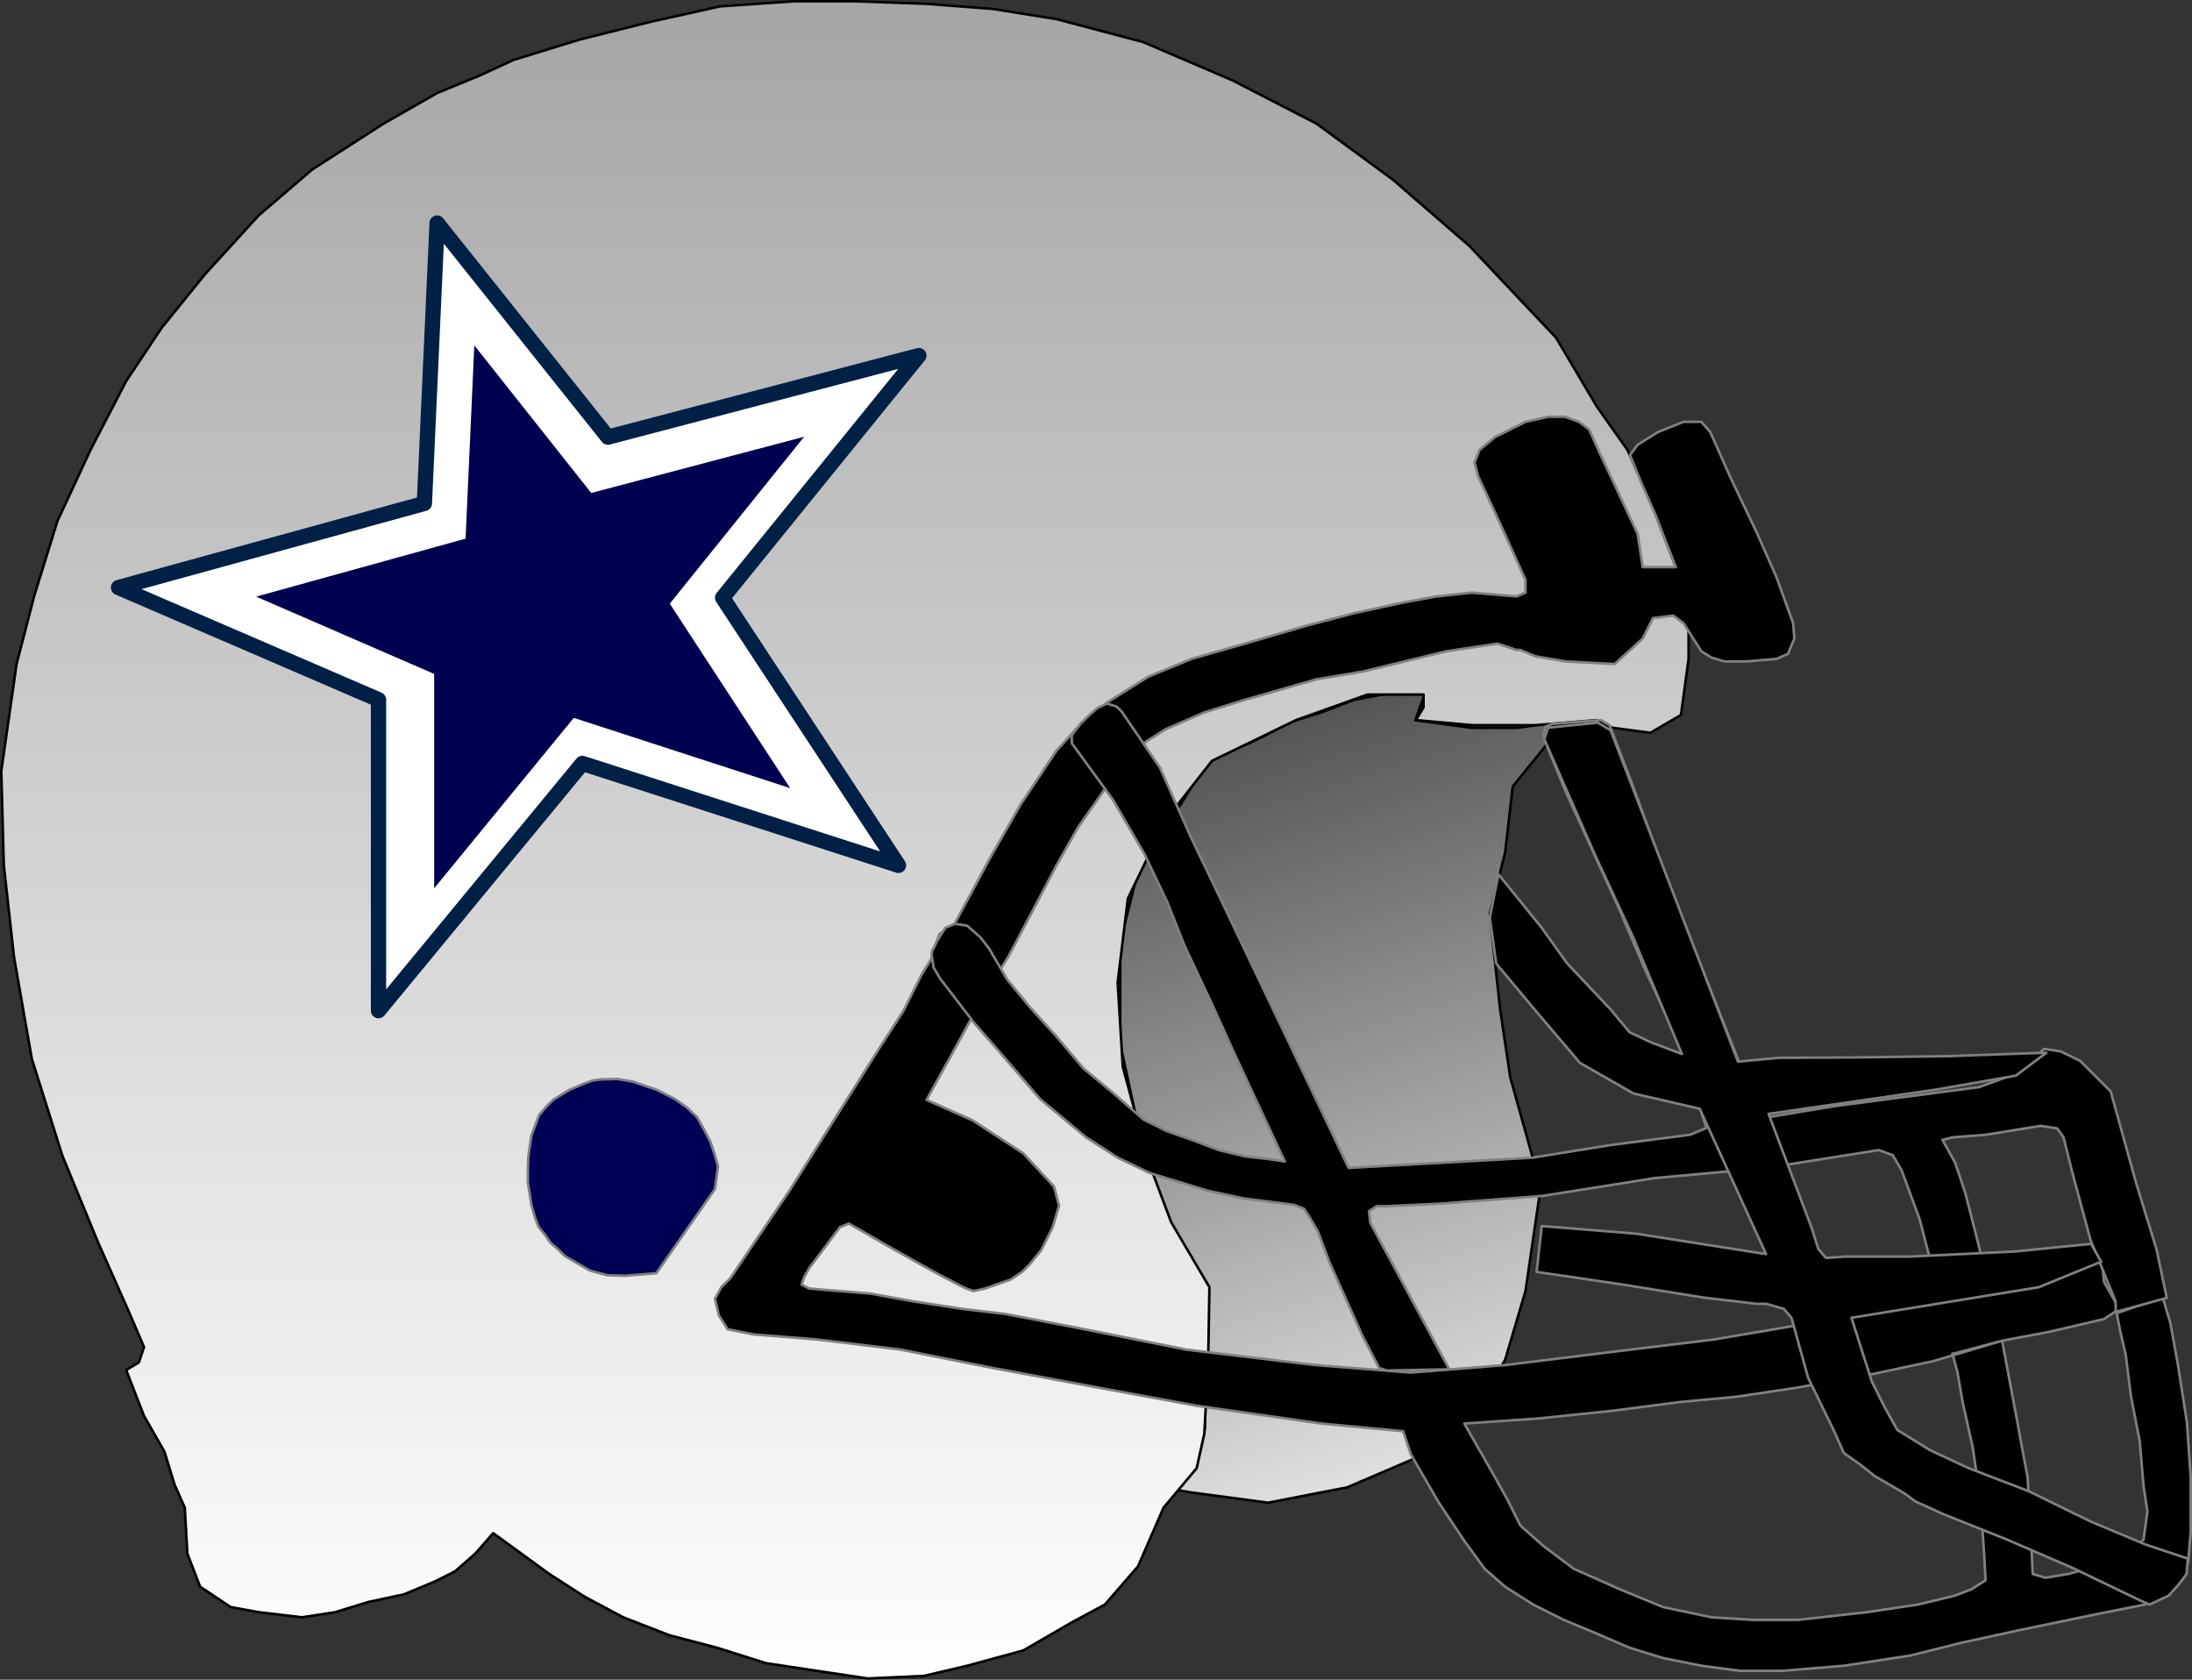 <?xml version="1.0" encoding="UTF-8" standalone="no"?>
<!DOCTYPE svg PUBLIC "-//W3C//DTD SVG 1.1//EN" "http://www.w3.org/Graphics/SVG/1.1/DTD/svg11.dtd">
<svg xmlns="http://www.w3.org/2000/svg" xmlns:xl="http://www.w3.org/1999/xlink" version="1.1" viewBox="-706.5 -192.5 860 659" width="860pt" height="659pt" xmlns:dc="http://purl.org/dc/elements/1.1/">
  <rect x="-706.5" y="-192.5" width="860" height="659" fill="#333333" stroke="none"/>
  <defs>
    <linearGradient x1="0" x2="1" id="Gradient" gradientUnits="userSpaceOnUse">
      <stop offset="0" stop-color="#464646"/>
      <stop offset="1" stop-color="#f0f0f0"/>
    </linearGradient>
    <linearGradient id="Obj_Gradient" xl:href="#Gradient" gradientTransform="translate(-230.614 67.222) rotate(72) scale(359.227)"/>
    <linearGradient x1="0" x2="1" id="Gradient_2" gradientUnits="userSpaceOnUse">
      <stop offset="0" stop-color="#a5a5a5"/>
      <stop offset="1" stop-color="white"/>
    </linearGradient>
    <linearGradient id="Obj_Gradient_2" xl:href="#Gradient_2" gradientTransform="translate(-375 -192) rotate(90) scale(658)"/>
  </defs>
  <g stroke="none" stroke-opacity="1" stroke-dasharray="none" fill="none" fill-opacity="1">
    <title>Dallas</title>
    <g>
      <title>Capa 1</title>
      <path d="M -239 393.045 L -209 397.045 L -178 391.045 L -150 379.045 L -128 361.045 L -116 341.045 L -108 314.045 L -102 273.045 L -114 230.045 L -118 203.045 L -122 166.045 L -116 142.045 L -113 116.045 L -100 100.045 L -83.22 91.045 L -90.22 91.045 L -97.22 91.045 L -111.22 93.045 L -129.22 93.045 L -151.22 90.045 L -147.22 79.045 L -159.22 79.045 L -175.22 82.045 L -188.22 87.045 L -201.22 91.045 L -208.22 95.045 L -216.22 99.045 L -232.22 105.045 L -243.22 123.045 L -251.22 133.045 L -260.22 150.045 L -267 177.045 L -267 217.045 L -259.22 253.045 L -248 288.045 L -233 311.045 L -232.72 318.045 L -233.22 329.045 L -233.22 338.545 L -232.72 346.045 L -234 354.045 L -233.72 367.545 L -237 381.045 L -240.22 386.545 L -245 392.045 Z" fill="url(#Obj_Gradient)"/>
      <path d="M -239 393.045 L -209 397.045 L -178 391.045 L -150 379.045 L -128 361.045 L -116 341.045 L -108 314.045 L -102 273.045 L -114 230.045 L -118 203.045 L -122 166.045 L -116 142.045 L -113 116.045 L -100 100.045 L -83.22 91.045 L -90.22 91.045 L -97.22 91.045 L -111.22 93.045 L -129.22 93.045 L -151.22 90.045 L -147.22 79.045 L -159.22 79.045 L -175.22 82.045 L -188.22 87.045 L -201.22 91.045 L -208.22 95.045 L -216.22 99.045 L -232.22 105.045 L -243.22 123.045 L -251.22 133.045 L -260.22 150.045 L -267 177.045 L -267 217.045 L -259.22 253.045 L -248 288.045 L -233 311.045 L -232.72 318.045 L -233.22 329.045 L -233.22 338.545 L -232.72 346.045 L -234 354.045 L -233.72 367.545 L -237 381.045 L -240.22 386.545 L -245 392.045 Z" stroke="black" stroke-linecap="round" stroke-linejoin="round" stroke-width="1"/>
      <path d="M -650 336 L -652 342 L -657 345 L -650 363 L -642 377 L -638 390 L -634 399 L -633 417 L -628 430 L -616 438 L -605 440 L -588 442 L -575 440 L -562 436 L -548 433 L -536 428 L -528 424 L -520 417 L -513 409 L -502 417 L -491 425 L -477 434 L -462 442 L -444 449 L -425 454 L -406 460 L -386 463 L -366 466 L -344 465 L -327 461 L -305 455 L -286 444 L -273 437 L -260 422 L -250 399 L -237 383.5 L -234 370 L -232.5 342 L -232 312.5 L -247 287 L -256 263 L -266 226 L -268 193 L -264 160 L -249 129 L -231 106 L -198 90 L -170 80 L -148 80 L -148 85 L -151 90 L -129 92 L -104 92 L -80 90 L -74 93 L -59 95 L -47 88 L -44 66 L -44 43 L -59 4 L -68 -16 L -80 -33 L -96 -60 L -130 -96 L -160 -122 L -190 -144 L -223 -161 L -258 -176 L -292 -185 L -317 -189 L -343 -191 L -371 -192 L -395 -192 L -424 -190 L -451 -184 L -479 -177 L -505 -169 L -518 -163 L -535 -156 L -556 -144 L -584 -126 L -605 -108 L -626 -85 L -643 -64 L -657 -43 L -671 -16 L -684 12 L -693 41 L -700 68 L -706 110 L -705 147 L -701 183 L -694 223 L -682 261 L -668 295 L -656 322 Z" fill="url(#Obj_Gradient_2)"/>
      <path d="M -650 336 L -652 342 L -657 345 L -650 363 L -642 377 L -638 390 L -634 399 L -633 417 L -628 430 L -616 438 L -605 440 L -588 442 L -575 440 L -562 436 L -548 433 L -536 428 L -528 424 L -520 417 L -513 409 L -502 417 L -491 425 L -477 434 L -462 442 L -444 449 L -425 454 L -406 460 L -386 463 L -366 466 L -344 465 L -327 461 L -305 455 L -286 444 L -273 437 L -260 422 L -250 399 L -237 383.5 L -234 370 L -232.5 342 L -232 312.5 L -247 287 L -256 263 L -266 226 L -268 193 L -264 160 L -249 129 L -231 106 L -198 90 L -170 80 L -148 80 L -148 85 L -151 90 L -129 92 L -104 92 L -80 90 L -74 93 L -59 95 L -47 88 L -44 66 L -44 43 L -59 4 L -68 -16 L -80 -33 L -96 -60 L -130 -96 L -160 -122 L -190 -144 L -223 -161 L -258 -176 L -292 -185 L -317 -189 L -343 -191 L -371 -192 L -395 -192 L -424 -190 L -451 -184 L -479 -177 L -505 -169 L -518 -163 L -535 -156 L -556 -144 L -584 -126 L -605 -108 L -626 -85 L -643 -64 L -657 -43 L -671 -16 L -684 12 L -693 41 L -700 68 L -706 110 L -705 147 L -701 183 L -694 223 L -682 261 L -668 295 L -656 322 Z" stroke="black" stroke-linecap="round" stroke-linejoin="round" stroke-width="1"/>
      <path d="M -426 317 L -423.5 312.5 L -420 309 L -397 275 L -362 219.5 L -352 204 L -345 190 L -341 183.5 L -338 174 L -332 170 L -318 144 L -306 123 L -292 102 L -282 91 L -272 83 L -256 73 L -239 66 L -218 60 L -194 53 L -175 48 L -156.5 44 L -143 41.5 L -129 40 L -111.5 41.5 L -108 40 L -108 35 L -117 15 L -123 2 L -126.5 -5.5 L -128 -11 L -126 -16 L -120 -21 L -108 -27 L -99 -29 L -92.5 -29 L -87 -27 L -83 -24 L -79 -15 L -71 2 L -64 17 L -62 30 L -49 30 L -57 9.5 L -62.5 -3 L -67 -14 L -64 -18 L -56 -23 L -46 -27 L -39 -27 L -35.5 -23 L -27.5 -5 L -17 17 L -9.5 34 L -3 52 L -2.5 58 L -5 64 L -9.5 66 L -21.5 67 L -30 67 L -35 65.5 L -39 63 L -46 52 L -50 49 L -58 50 L -62 58 L -73 68 L -92 67 L -104 65 L -110 62.5 L -111.5 62.5 L -119 60 L -139 63 L -172 71 L -190 74 L -218 82 L -234 87 L -249 93.5 L -257 98.5 L -270.5 113.5 L -283.5 132 L -292 147 L -302 166 L -311 183 L -321 199 L -333 221 L -343 239 L -325 247 L -305 260 L -293 273 L -291 280.5 L -293.5 289 L -298 298 L -302.5 303.5 L -305.5 306.5 L -310 309.5 L -320 313 L -324.5 314 L -327.5 313 L -330.5 311.5 L -340 306.5 L -357 297 L -373.5 287.5 L -377 289 L -389 305 L -391 308.5 L -392 311.5 L -389 313 L -383.5 313.5 L -365 315 L -348.5 318 L -329 321 L -312 323 L -281 329 L -241 337 L -191 343 L -153 346 L -115.5 343 L -75 338 L -34 333 L 19 324 L 49 319 L 73 315 L 100.5 308.5 L 118 300.5 L 119 310.5 L 125 321 L 119 325 L 97.5 330 L 79 333.5 L 52 341.5 L 28.5 346.5 L -2 352 L -25.5 355.5 L -47 357.5 L -74 361 L -103 364 L -132 366 L -120 387 L -115 396 L -110 406 L -101 414 L -89 423 L -71 431 L -54 438 L -35 442 L -19 443 L -1 443 L 26 440 L 46 437 L 60.5 433.5 L 67 431 L 72.5 427.5 L 72 418 L 70.5 396 L 67.5 375.5 L 63.5 357.5 L 61.5 346 L 59.5 338.5 L 59.8 338.6 L 79 333.5 L 82 349.5 L 85 365.5 L 87 376.5 L 89 387 L 90 403 L 91 425 L 96 426.5 L 105 425 L 126.5 419 L 134.5 411.5 L 136 400.5 L 134.5 390.5 L 133 373 L 129.5 355 L 127.5 339 L 125.5 330.5 L 124 323 L 124.5 322.5 L 142 316.5 L 145 326.5 L 148 343 L 151.5 365.5 L 153 387 L 153 399.5 L 153 408.5 L 152 420.5 L 149.5 426 L 144 432 L 135 437 L 115 441 L 86 447 L 63 452 L 43 457 L 17 461 L -7 463 L -24 463 L -39 461 L -54 458 L -67 454 L -81 448 L -93 443 L -105 437 L -116 430 L -124 423 L -132 412 L -142 397 L -153 378 L -156 369 L -188 366 L -237 359 L -275 352 L -318 344 L -353 337 L -386 333 L -411 331 L -421 329 L -424.5 323.5 Z" fill="black"/>
      <path d="M -426 317 L -423.5 312.5 L -420 309 L -397 275 L -362 219.5 L -352 204 L -345 190 L -341 183.5 L -338 174 L -332 170 L -318 144 L -306 123 L -292 102 L -282 91 L -272 83 L -256 73 L -239 66 L -218 60 L -194 53 L -175 48 L -156.5 44 L -143 41.5 L -129 40 L -111.5 41.5 L -108 40 L -108 35 L -117 15 L -123 2 L -126.5 -5.5 L -128 -11 L -126 -16 L -120 -21 L -108 -27 L -99 -29 L -92.5 -29 L -87 -27 L -83 -24 L -79 -15 L -71 2 L -64 17 L -62 30 L -49 30 L -57 9.5 L -62.5 -3 L -67 -14 L -64 -18 L -56 -23 L -46 -27 L -39 -27 L -35.5 -23 L -27.5 -5 L -17 17 L -9.5 34 L -3 52 L -2.5 58 L -5 64 L -9.5 66 L -21.5 67 L -30 67 L -35 65.5 L -39 63 L -46 52 L -50 49 L -58 50 L -62 58 L -73 68 L -92 67 L -104 65 L -110 62.5 L -111.5 62.5 L -119 60 L -139 63 L -172 71 L -190 74 L -218 82 L -234 87 L -249 93.5 L -257 98.5 L -270.5 113.5 L -283.5 132 L -292 147 L -302 166 L -311 183 L -321 199 L -333 221 L -343 239 L -325 247 L -305 260 L -293 273 L -291 280.5 L -293.5 289 L -298 298 L -302.5 303.5 L -305.5 306.5 L -310 309.5 L -320 313 L -324.5 314 L -327.5 313 L -330.5 311.5 L -340 306.5 L -357 297 L -373.5 287.5 L -377 289 L -389 305 L -391 308.5 L -392 311.5 L -389 313 L -383.5 313.5 L -365 315 L -348.5 318 L -329 321 L -312 323 L -281 329 L -241 337 L -191 343 L -153 346 L -115.5 343 L -75 338 L -34 333 L 19 324 L 49 319 L 73 315 L 100.5 308.5 L 118 300.5 L 119 310.5 L 125 321 L 119 325 L 97.5 330 L 79 333.5 L 52 341.5 L 28.5 346.5 L -2 352 L -25.5 355.5 L -47 357.5 L -74 361 L -103 364 L -132 366 L -120 387 L -115 396 L -110 406 L -101 414 L -89 423 L -71 431 L -54 438 L -35 442 L -19 443 L -1 443 L 26 440 L 46 437 L 60.5 433.5 L 67 431 L 72.5 427.5 L 72 418 L 70.5 396 L 67.5 375.5 L 63.5 357.5 L 61.5 346 L 59.5 338.5 L 59.8 338.6 L 79 333.5 L 82 349.5 L 85 365.5 L 87 376.5 L 89 387 L 90 403 L 91 425 L 96 426.5 L 105 425 L 126.5 419 L 134.5 411.5 L 136 400.5 L 134.5 390.5 L 133 373 L 129.5 355 L 127.5 339 L 125.5 330.5 L 124 323 L 124.5 322.5 L 142 316.5 L 145 326.5 L 148 343 L 151.5 365.5 L 153 387 L 153 399.5 L 153 408.5 L 152 420.5 L 149.5 426 L 144 432 L 135 437 L 115 441 L 86 447 L 63 452 L 43 457 L 17 461 L -7 463 L -24 463 L -39 461 L -54 458 L -67 454 L -81 448 L -93 443 L -105 437 L -116 430 L -124 423 L -132 412 L -142 397 L -153 378 L -156 369 L -188 366 L -237 359 L -275 352 L -318 344 L -353 337 L -386 333 L -411 331 L -421 329 L -424.5 323.5 Z" stroke="#7f8080" stroke-linecap="round" stroke-linejoin="round" stroke-width="1"/>
      <path d="M -337.6 191.5 L -340.2 187.1 L -341 182.1 L -340.8 180.5 L -340 179.1 L -338.9 176.7 L -337.4 174.3 L -335.6 171.5 L -331.8 169.9 L -327 170.7 L -321.8 175.3 L -318.4 179.7 L -311.4 191.7 L -302.4 202.7 L -292.4 213.7 L -281.4 226.7 L -269.9 236.2 L -257.9 246.7 L -248.9 251.2 L -238.9 254.7 L -228.4 258.7 L -217.9 261.2 L -208.9 262.2 L -202.4 263.2 L -213.4 239.7 L -223.4 218.2 L -230.4 202.7 L -241.9 178.2 L -248.4 161.7 L -257.4 142.7 L -269.9 121.2 L -281.9 104.7 L -286 99.1 L -286 95.9 L -282.6 91.5 L -279.4 88.3 L -276 85.3 L -272.2 83.5 L -268.4 84.7 L -266.4 86.7 L -251.4 108.7 L -239.4 135.7 L -227.4 160.7 L -177.4 265.7 L -141.4 263.7 L -105.4 261.7 L -74.4 256.7 L -43.4 252.7 L -37 250 L -48.5 215 L -61.5 187 L -71.4 163.7 L -92.4 117.7 L -99 101.5 L -101 95.5 L -100 92.5 L -97.5 91.5 L -78.5 90 L -75 92 L -66 115.5 L -51 156.5 L -24.4 223.7 L -17 246.5 L 13 241.5 L 70 234 L 85 228.5 L 95.5 219 L 102 220 L 109.6 223.7 L 121.6 235.7 L 131.6 271.7 L 139.6 297.7 L 143.6 316.7 L 123.6 322.2 L 123.5 318 L 113.6 293.7 L 106.6 267.7 L 103.1 253.7 L 100.6 250.2 L 94.1 249.2 L 72.6 252.7 L 59.6 253.7 L 55.6 254.7 L 60.6 263.7 L 64.6 275.7 L 70.1 297.2 L 74.1 314.2 L 55.1 318.2 L 46.6 285.7 L 39.6 266.7 L 36.1 260.7 L 30.6 258.7 L -13.4 265.7 L -57.4 269.7 L -101.4 276.7 L -141.4 279.7 L -162.4 280.7 L -166.4 280.7 L -169.4 282.7 L -168.9 287.2 L -137.9 344.7 L -162.4 345.2 L -165.4 344.2 L -171.9 331.7 L -178.4 317.2 L -184.9 302.7 L -189.4 290.7 L -192.9 284.7 L -194.9 281.7 L -198.9 280.2 L -206.4 279.2 L -218.4 277.7 L -232.4 274.7 L -255.4 267.7 L -267.9 261.7 L -280.4 253.7 L -298.4 238.7 L -313.9 220.7 L -324.4 208.7 Z" fill="black"/>
      <path d="M -337.6 191.5 L -340.2 187.1 L -341 182.1 L -340.8 180.5 L -340 179.1 L -338.9 176.7 L -337.4 174.3 L -335.6 171.5 L -331.8 169.9 L -327 170.7 L -321.8 175.3 L -318.4 179.7 L -311.4 191.7 L -302.4 202.7 L -292.4 213.7 L -281.4 226.7 L -269.9 236.2 L -257.9 246.7 L -248.9 251.2 L -238.9 254.7 L -228.4 258.7 L -217.9 261.2 L -208.9 262.2 L -202.4 263.2 L -213.4 239.7 L -223.4 218.2 L -230.4 202.7 L -241.9 178.2 L -248.4 161.7 L -257.4 142.7 L -269.9 121.2 L -281.9 104.7 L -286 99.1 L -286 95.9 L -282.6 91.5 L -279.4 88.3 L -276 85.3 L -272.2 83.5 L -268.4 84.7 L -266.4 86.7 L -251.4 108.7 L -239.4 135.7 L -227.4 160.7 L -177.4 265.7 L -141.4 263.7 L -105.4 261.7 L -74.4 256.7 L -43.4 252.7 L -37 250 L -48.5 215 L -61.5 187 L -71.4 163.7 L -92.4 117.7 L -99 101.5 L -101 95.5 L -100 92.5 L -97.5 91.5 L -78.5 90 L -75 92 L -66 115.5 L -51 156.5 L -24.4 223.7 L -17 246.5 L 13 241.5 L 70 234 L 85 228.5 L 95.5 219 L 102 220 L 109.6 223.7 L 121.6 235.7 L 131.6 271.7 L 139.6 297.7 L 143.6 316.7 L 123.6 322.2 L 123.5 318 L 113.6 293.7 L 106.6 267.7 L 103.1 253.7 L 100.6 250.2 L 94.1 249.2 L 72.6 252.7 L 59.6 253.7 L 55.6 254.7 L 60.6 263.7 L 64.6 275.7 L 70.1 297.2 L 74.1 314.2 L 55.1 318.2 L 46.6 285.7 L 39.6 266.7 L 36.1 260.7 L 30.6 258.7 L -13.4 265.7 L -57.4 269.7 L -101.4 276.7 L -141.4 279.7 L -162.4 280.7 L -166.4 280.7 L -169.4 282.7 L -168.9 287.2 L -137.9 344.7 L -162.4 345.2 L -165.4 344.2 L -171.9 331.7 L -178.4 317.2 L -184.9 302.7 L -189.4 290.7 L -192.9 284.7 L -194.9 281.7 L -198.9 280.2 L -206.4 279.2 L -218.4 277.7 L -232.4 274.7 L -255.4 267.7 L -267.9 261.7 L -280.4 253.7 L -298.4 238.7 L -313.9 220.7 L -324.4 208.7 Z" stroke="#7f8080" stroke-linecap="round" stroke-linejoin="round" stroke-width="1"/>
      <path d="M -101.624 288.5 L -103.624 306.5 L -69.624 311.5 L -38.624 316.5 L -17.624 319 L -13.624 319 L -6.624 321 L -3.624 324.5 L 2.876 348 L 12.876 368.5 L 16.876 377.5 L 23.876 382.5 L 28.876 386.5 L 40.876 393.5 L 44.876 396.5 L 55.876 401.5 L 80.876 411.5 L 106.376 422.5 L 133.376 435.5 L 136.876 437 L 144.376 433.5 L 148.376 429 L 151.376 425 L 151.876 419 L 135.376 413.5 L 113.876 404.5 L 89.376 392.5 L 65.876 383.5 L 50.876 376.5 L 37.876 368.5 L 32.876 359.5 L 27.876 349.5 L 19.876 324.5 L 93.376 312.5 L 117.876 302.5 L 113.876 295.5 L 83.876 298.5 L 42.376 300.5 L 17.376 300.5 L 9.876 301 L 6.876 297.5 L 4.376 289.5 L -12.624 244.5 L 52.876 235 L 84.376 229.5 L 96.376 220.5 L 57.734 221.857 L 20.734 222.357 L -8.624 222.5 L -24.624 224 L -74.624 94 L -79.624 91 L -99.124 93 L -100.624 97.5 L -81.124 142 L -65.624 175.5 L -55.624 199.5 L -46.624 221 L -58.624 216.5 L -67.124 212.5 L -74.624 203.5 L -91.624 185.5 L -101.624 171.5 L -118.624 150.5 L -122 167.5 L -119.5 185.5 L -103.624 204.5 L -86.624 224.5 L -65.624 236.5 L -39.624 242.5 L -13.624 299.5 L -64.624 291.5 Z" fill="black"/>
      <path d="M -101.624 288.5 L -103.624 306.5 L -69.624 311.5 L -38.624 316.5 L -17.624 319 L -13.624 319 L -6.624 321 L -3.624 324.5 L 2.876 348 L 12.876 368.5 L 16.876 377.5 L 23.876 382.5 L 28.876 386.5 L 40.876 393.5 L 44.876 396.5 L 55.876 401.5 L 80.876 411.5 L 106.376 422.5 L 133.376 435.5 L 136.876 437 L 144.376 433.5 L 148.376 429 L 151.376 425 L 151.876 419 L 135.376 413.5 L 113.876 404.5 L 89.376 392.5 L 65.876 383.5 L 50.876 376.5 L 37.876 368.5 L 32.876 359.5 L 27.876 349.5 L 19.876 324.5 L 93.376 312.5 L 117.876 302.5 L 113.876 295.5 L 83.876 298.5 L 42.376 300.5 L 17.376 300.5 L 9.876 301 L 6.876 297.5 L 4.376 289.5 L -12.624 244.5 L 52.876 235 L 84.376 229.5 L 96.376 220.5 L 57.734 221.857 L 20.734 222.357 L -8.624 222.5 L -24.624 224 L -74.624 94 L -79.624 91 L -99.124 93 L -100.624 97.5 L -81.124 142 L -65.624 175.5 L -55.624 199.5 L -46.624 221 L -58.624 216.5 L -67.124 212.5 L -74.624 203.5 L -91.624 185.5 L -101.624 171.5 L -118.624 150.5 L -122 167.5 L -119.5 185.5 L -103.624 204.5 L -86.624 224.5 L -65.624 236.5 L -39.624 242.5 L -13.624 299.5 L -64.624 291.5 Z" stroke="#7f8080" stroke-linecap="round" stroke-linejoin="round" stroke-width="1"/>
      <path d="M -449 307 L -426 274 L -424.8 265.2 L -426 260.8 L -427.8 255.4 L -430.2 250.8 L -433 245.8 L -437 242 L -441.8 238.6 L -449 235 L -458.4 231.8 L -464.4 230.8 L -471 231 L -474 231.4 L -477 232.5 L -483 235 L -489.5 239 L -492 241.5 L -495 245 L -498 253 L -499.2 261 L -499.4 266.2 L -499.4 271.4 L -498.6 276.4 L -498 280.2 L -496.6 285.2 L -495.2 288.8 L -492.8 291.8 L -490.4 295.2 L -487.8 297.4 L -485 300.2 L -480.2 303 L -475 306 L -468.2 307.8 L -461 308 Z" fill="#005"/>
      <path d="M -449 307 L -426 274 L -424.8 265.2 L -426 260.8 L -427.8 255.4 L -430.2 250.8 L -433 245.8 L -437 242 L -441.8 238.6 L -449 235 L -458.4 231.8 L -464.4 230.8 L -471 231 L -474 231.4 L -477 232.5 L -483 235 L -489.5 239 L -492 241.5 L -495 245 L -498 253 L -499.2 261 L -499.4 266.2 L -499.4 271.4 L -498.6 276.4 L -498 280.2 L -496.6 285.2 L -495.2 288.8 L -492.8 291.8 L -490.4 295.2 L -487.8 297.4 L -485 300.2 L -480.2 303 L -475 306 L -468.2 307.8 L -461 308 Z" stroke="#7f8080" stroke-linecap="round" stroke-linejoin="round" stroke-width="1"/>
      <path d="M -660 38 L -540 5 L -535 -105 L -468 -21 L -346 -53 L -423 42 L -354 147 L -478 107 L -558 204 L -558 82 Z" fill="white"/>
      <path d="M -660 38 L -540 5 L -535 -105 L -468 -21 L -346 -53 L -423 42 L -354 147 L -478 107 L -558 204 L -558 82 Z" stroke="#002046" stroke-linecap="round" stroke-linejoin="round" stroke-width="6"/>
      <path d="M -606 41.573 L -523.834 18.825 L -520.411 -57 L -474.535 .903 L -391 -21.155 L -443.723 44.33 L -396.478 116.709 L -481.382 89.136 L -536.159 156 L -536.159 71.903 Z" fill="#000051"/>
      <path d="M -606 41.573 L -523.834 18.825 L -520.411 -57 L -474.535 .903 L -391 -21.155 L -443.723 44.33 L -396.478 116.709 L -481.382 89.136 L -536.159 156 L -536.159 71.903 Z" stroke="#7f8080" stroke-linecap="round" stroke-linejoin="round" stroke-width="0"/>
    </g>
  </g>
</svg>
